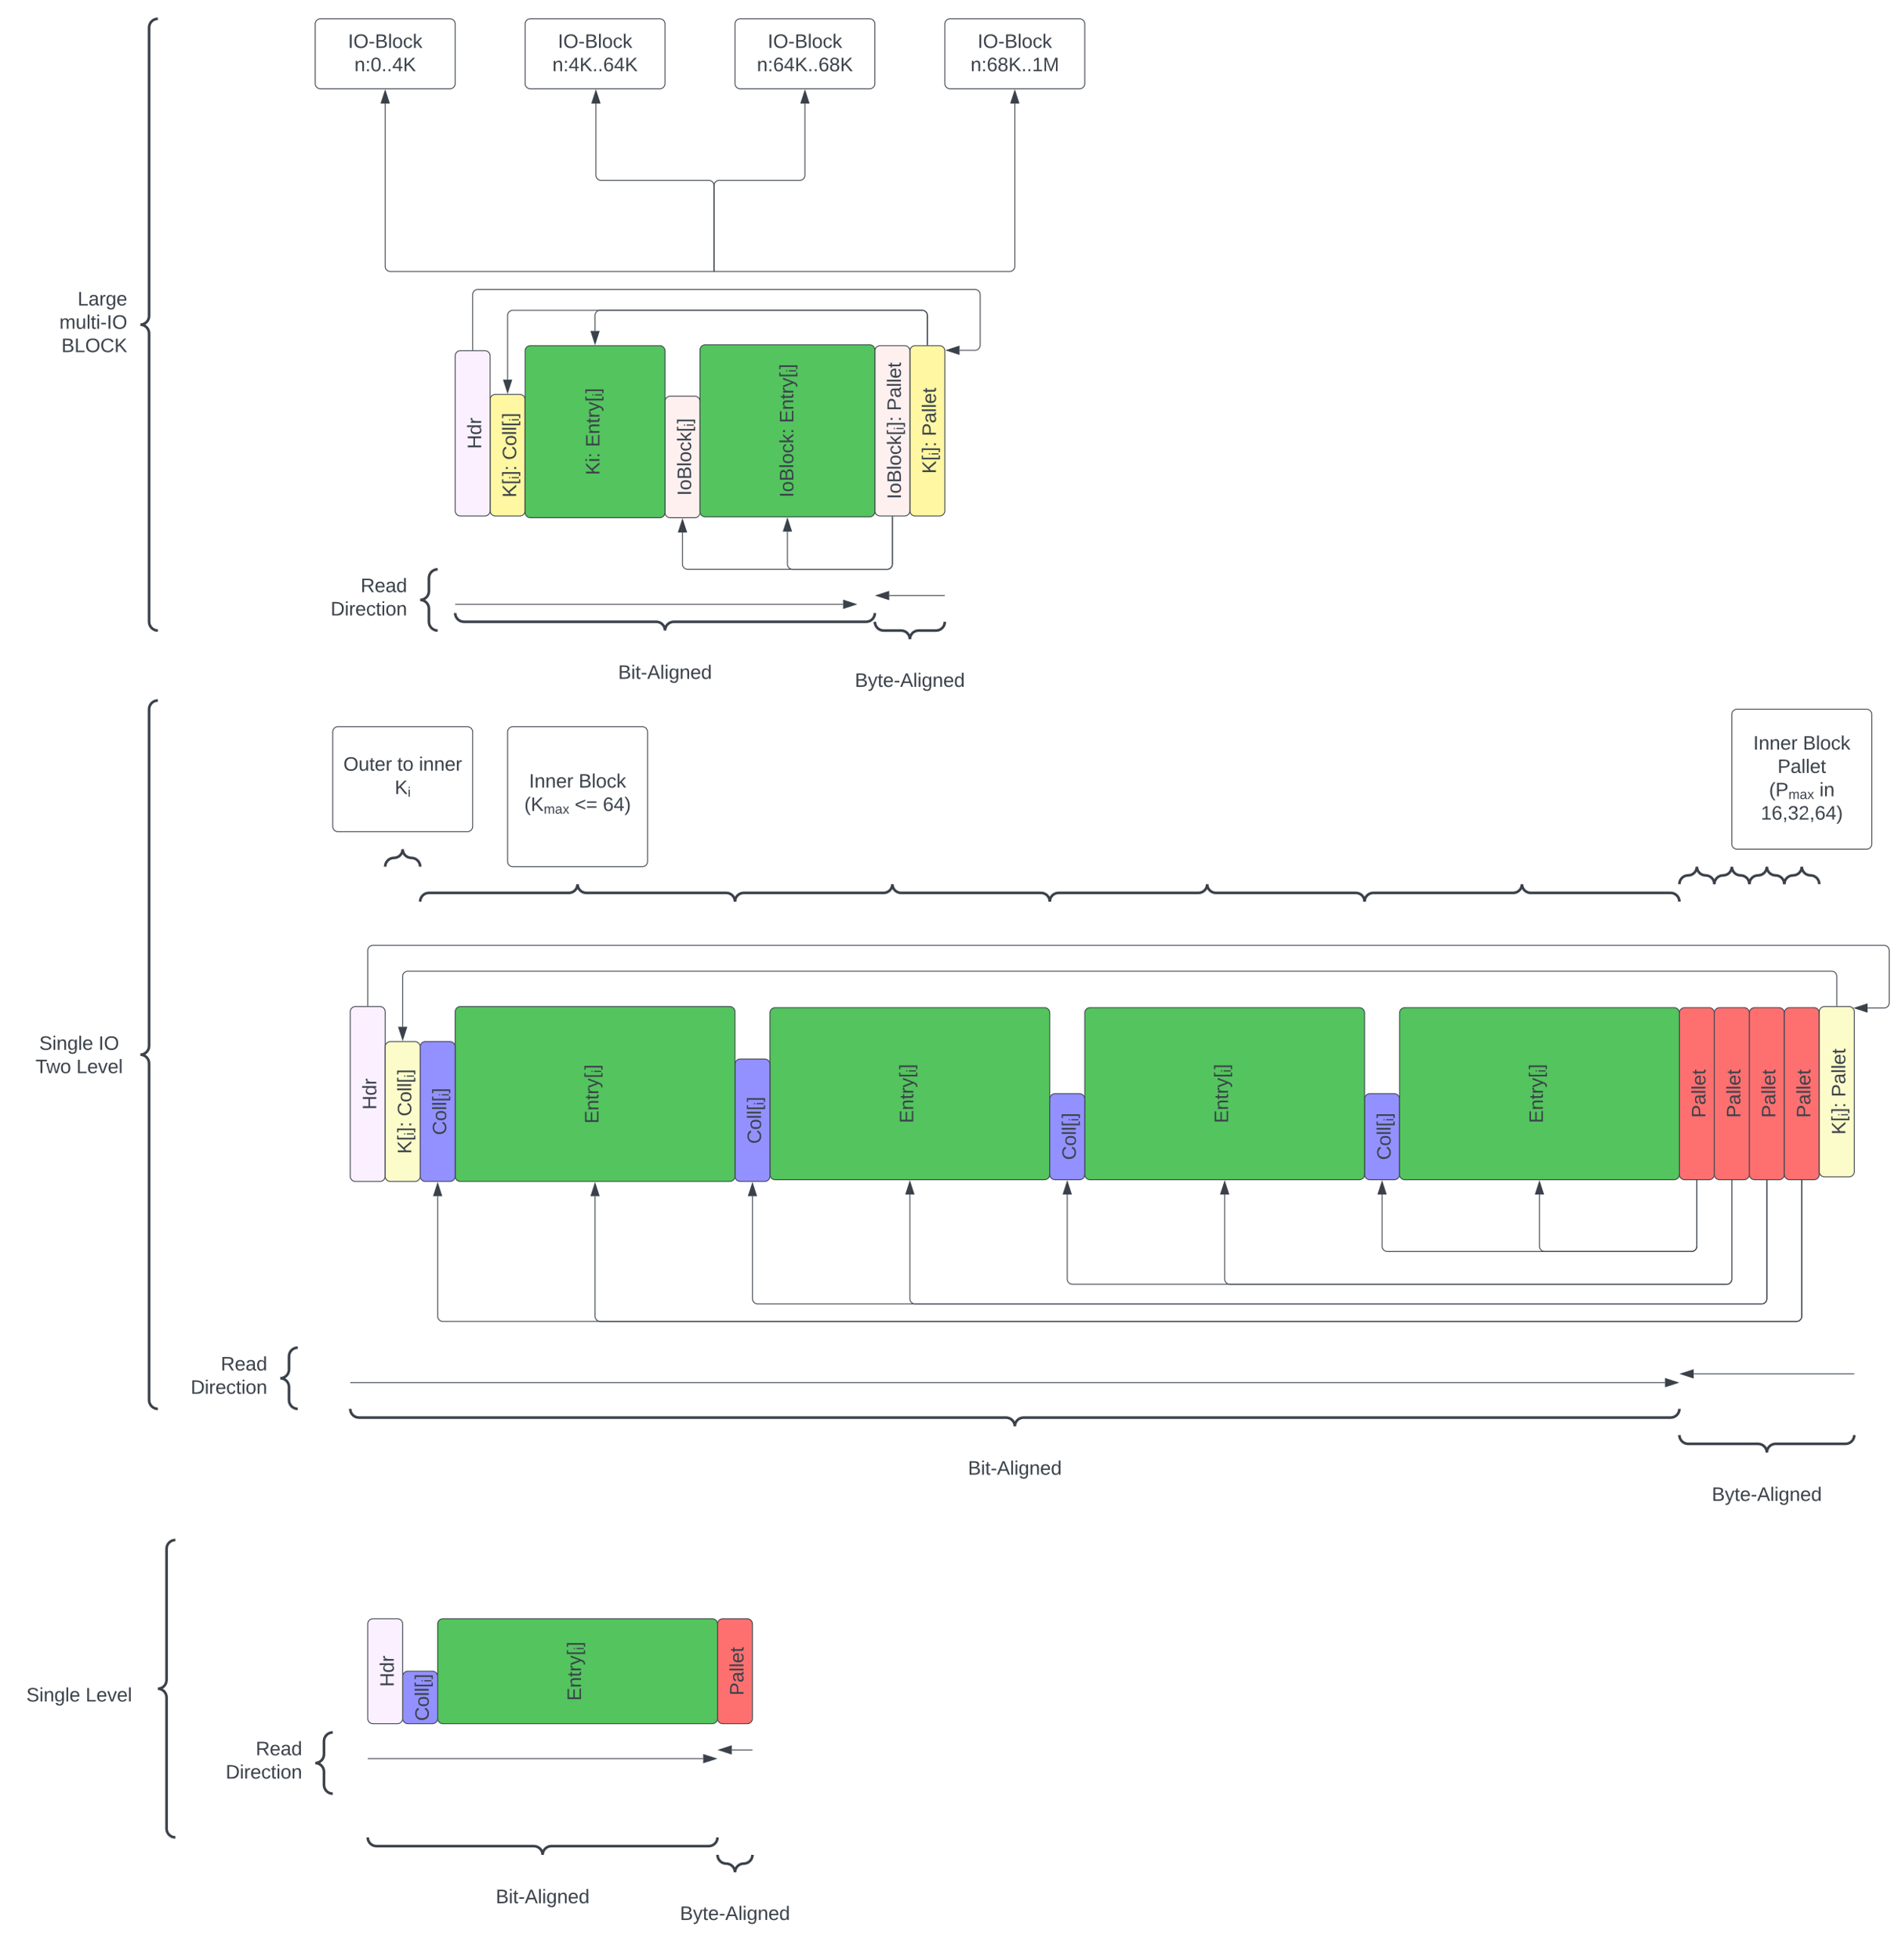 <svg xmlns="http://www.w3.org/2000/svg" xmlns:xlink="http://www.w3.org/1999/xlink" xmlns:lucid="lucid" width="2162.5" height="2241.5"><g transform="translate(820.5 3041)" lucid:page-tab-id="0_0"><path d="M-1000-3500h2500v3000h-2500z" fill="#fff"/><path d="M-460-3013.5a6 6 0 0 1 6-6h148a6 6 0 0 1 6 6v68a6 6 0 0 1-6 6h-148a6 6 0 0 1-6-6z" stroke="#3a414a" fill="#fff"/><use xlink:href="#a" transform="matrix(1,0,0,1,-448,-3007.5) translate(25.469 21.278)"/><use xlink:href="#b" transform="matrix(1,0,0,1,-448,-3007.5) translate(32.815 47.944)"/><path d="M-220-3013.5a6 6 0 0 1 6-6h148a6 6 0 0 1 6 6v68a6 6 0 0 1-6 6h-148a6 6 0 0 1-6-6z" stroke="#3a414a" fill="#fff"/><use xlink:href="#a" transform="matrix(1,0,0,1,-208,-3007.5) translate(25.469 21.278)"/><use xlink:href="#c" transform="matrix(1,0,0,1,-208,-3007.5) translate(19.235 47.944)"/><path d="M20-3013.5a6 6 0 0 1 6-6h148a6 6 0 0 1 6 6v68a6 6 0 0 1-6 6H26a6 6 0 0 1-6-6z" stroke="#3a414a" fill="#fff"/><use xlink:href="#a" transform="matrix(1,0,0,1,32,-3007.5) translate(25.469 21.278)"/><use xlink:href="#d" transform="matrix(1,0,0,1,32,-3007.5) translate(13.062 47.944)"/><path d="M260-3013.5a6 6 0 0 1 6-6h148a6 6 0 0 1 6 6v68a6 6 0 0 1-6 6H266a6 6 0 0 1-6-6z" stroke="#3a414a" fill="#fff"/><use xlink:href="#a" transform="matrix(1,0,0,1,272,-3007.5) translate(25.469 21.278)"/><use xlink:href="#e" transform="matrix(1,0,0,1,272,-3007.5) translate(17.414 47.944)"/><path d="M-4.5-2730.5H-374a6 6 0 0 1-6-6v-186.12M-4.52-2730.5h.5" stroke="#3a414a" fill="none"/><path d="M-380-2937.38l4.63 14.26h-9.26z" stroke="#3a414a" fill="#3a414a"/><path d="M-4-2731v-97.75a6 6 0 0 0-6-6h-123a6 6 0 0 1-6-6v-81.87M-4-2731v.5" stroke="#3a414a" fill="none"/><path d="M-139-2937.38l4.63 14.26h-9.26z" stroke="#3a414a" fill="#3a414a"/><path d="M-4-2731v-97.75a6 6 0 0 1 6-6h92a6 6 0 0 0 6-6v-81.87M-4-2731v.5" stroke="#3a414a" fill="none"/><path d="M100-2937.38l4.64 14.26h-9.28z" stroke="#3a414a" fill="#3a414a"/><path d="M-3.5-2730.5H334a6 6 0 0 0 6-6v-186.12M-3.5-2730.5H-4" stroke="#3a414a" fill="none"/><path d="M340-2937.38l4.63 14.26h-9.26z" stroke="#3a414a" fill="#3a414a"/><path d="M-720-3013.5a6 6 0 0 1 6-6h68a6 6 0 0 1 6 6v687.5a6 6 0 0 1-6 6h-68a6 6 0 0 1-6-6z" fill="none"/><path d="M-640-2320c-5.52 0-10-4.48-10-10v-329.75c0-5.52-4.48-10-10-10 5.52 0 10-4.48 10-10v-329.75c0-5.52 4.48-10 10-10" stroke="#3a414a" stroke-width="3" fill="none"/><use xlink:href="#f" transform="matrix(1,0,0,1,-715,-3014.5) translate(-16.728 322.778)"/><use xlink:href="#g" transform="matrix(1,0,0,1,-715,-3014.5) translate(-37.531 349.444)"/><use xlink:href="#h" transform="matrix(1,0,0,1,-715,-3014.5) translate(-35.247 376.111)"/><path d="M0-1184a6 6 0 0 1 6-6h28a6 6 0 0 1 6 6v108a6 6 0 0 1-6 6H6a6 6 0 0 1-6-6z" stroke="#3a414a" fill="#fe7070"/><use xlink:href="#i" transform="matrix(-1.8369701987210297e-16,-1,1,-1.8369701987210297e-16,12,-1082) translate(20.284 17.778)"/><path d="M-360-1124a6 6 0 0 1 6-6h28a6 6 0 0 1 6 6v48a6 6 0 0 1-6 6h-28a6 6 0 0 1-6-6z" stroke="#3a414a" fill="#9391ff"/><use xlink:href="#j" transform="matrix(-1.8369701987210297e-16,-1,1,-1.8369701987210297e-16,-348,-1082) translate(-8.923 17.778)"/><path d="M-320-1184a6 6 0 0 1 6-6H-6a6 6 0 0 1 6 6v108a6 6 0 0 1-6 6h-308a6 6 0 0 1-6-6z" stroke="#3a414a" fill="#54c45e"/><use xlink:href="#k" transform="matrix(-1.8369701987210297e-16,-1,1,-1.8369701987210297e-16,-308,-1082) translate(14.225 151.903)"/><path d="M-400-1184a6 6 0 0 1 6-6h28a6 6 0 0 1 6 6v108a6 6 0 0 1-6 6h-28a6 6 0 0 1-6-6z" stroke="#3a414a" fill="#fbf0ff"/><use xlink:href="#l" transform="matrix(-1.8369701987210297e-16,-1,1,-1.8369701987210297e-16,-388,-1082) translate(30.16 17.778)"/><path d="M39.5-1040H16.38M39.5-1040h.5" stroke="#3a414a" fill="none"/><path d="M1.62-1040l14.26-4.63v9.27z" stroke="#3a414a" fill="#3a414a"/><path d="M-399.5-1030h383.12M-399.5-1030h-.5" stroke="#3a414a" fill="none"/><path d="M-1.62-1030l-14.26 4.63v-9.27z" stroke="#3a414a" fill="#3a414a"/><path d="M1100-1882.72a6 6 0 0 1 6-6h28a6 6 0 0 1 6 6V-1698a6 6 0 0 1-6 6h-28a6 6 0 0 1-6-6z" stroke="#3a414a" fill="#fe7070"/><use xlink:href="#i" transform="matrix(-1.8369701987210297e-16,-1,1,-1.8369701987210297e-16,1112,-1704) translate(58.784 17.778)"/><path d="M740-1784.36a6 6 0 0 1 6-6h28a6 6 0 0 1 6 6v86.36a6 6 0 0 1-6 6h-28a6 6 0 0 1-6-6z" stroke="#3a414a" fill="#9391ff"/><use xlink:href="#j" transform="matrix(-1.8369701987210297e-16,-1,1,-1.8369701987210297e-16,752,-1704) translate(10.577 17.778)"/><path d="M780-1882.72a6 6 0 0 1 6-6h308a6 6 0 0 1 6 6V-1698a6 6 0 0 1-6 6H786a6 6 0 0 1-6-6z" stroke="#3a414a" fill="#54c45e"/><use xlink:href="#k" transform="matrix(-1.8369701987210297e-16,-1,1,-1.8369701987210297e-16,792,-1704) translate(52.725 151.903)"/><path d="M-420-1884a6 6 0 0 1 6-6h28a6 6 0 0 1 6 6v188a6 6 0 0 1-6 6h-28a6 6 0 0 1-6-6z" stroke="#3a414a" fill="#fbf0ff"/><use xlink:href="#l" transform="matrix(-1.8369701987210297e-16,-1,1,-1.8369701987210297e-16,-408,-1702) translate(70.16 17.778)"/><path d="M1299.5-1470h-183.12M1299.5-1470h.5" stroke="#3a414a" fill="none"/><path d="M1101.62-1470l14.26-4.63v9.27z" stroke="#3a414a" fill="#3a414a"/><path d="M-419.5-1460h1503.12M-419.5-1460h-.5" stroke="#3a414a" fill="none"/><path d="M1098.38-1460l-14.26 4.63v-9.27z" stroke="#3a414a" fill="#3a414a"/><path d="M1140-1882.72a6 6 0 0 1 6-6h28a6 6 0 0 1 6 6V-1698a6 6 0 0 1-6 6h-28a6 6 0 0 1-6-6z" stroke="#3a414a" fill="#fe7070"/><use xlink:href="#i" transform="matrix(-1.8369701987210297e-16,-1,1,-1.8369701987210297e-16,1152,-1704) translate(58.784 17.778)"/><path d="M1180-1882.72a6 6 0 0 1 6-6h28a6 6 0 0 1 6 6V-1698a6 6 0 0 1-6 6h-28a6 6 0 0 1-6-6z" stroke="#3a414a" fill="#fe7070"/><use xlink:href="#i" transform="matrix(-1.8369701987210297e-16,-1,1,-1.8369701987210297e-16,1192,-1704) translate(58.784 17.778)"/><path d="M1220-1882.72a6 6 0 0 1 6-6h28a6 6 0 0 1 6 6V-1698a6 6 0 0 1-6 6h-28a6 6 0 0 1-6-6z" stroke="#3a414a" fill="#fe7070"/><use xlink:href="#i" transform="matrix(-1.8369701987210297e-16,-1,1,-1.8369701987210297e-16,1232,-1704) translate(58.784 17.778)"/><path d="M420-1882.72a6 6 0 0 1 6-6h308a6 6 0 0 1 6 6V-1698a6 6 0 0 1-6 6H426a6 6 0 0 1-6-6z" stroke="#3a414a" fill="#54c45e"/><use xlink:href="#k" transform="matrix(-1.8369701987210297e-16,-1,1,-1.8369701987210297e-16,432,-1704) translate(52.725 151.903)"/><path d="M60-1882.72a6 6 0 0 1 6-6h308a6 6 0 0 1 6 6V-1698a6 6 0 0 1-6 6H66a6 6 0 0 1-6-6z" stroke="#3a414a" fill="#54c45e"/><use xlink:href="#k" transform="matrix(-1.8369701987210297e-16,-1,1,-1.8369701987210297e-16,72,-1704) translate(52.725 151.903)"/><path d="M380-1784.36a6 6 0 0 1 6-6h28a6 6 0 0 1 6 6v86.36a6 6 0 0 1-6 6h-28a6 6 0 0 1-6-6z" stroke="#3a414a" fill="#9391ff"/><use xlink:href="#j" transform="matrix(-1.8369701987210297e-16,-1,1,-1.8369701987210297e-16,392,-1704) translate(10.577 17.778)"/><path d="M20-1824a6 6 0 0 1 6-6h28a6 6 0 0 1 6 6v128a6 6 0 0 1-6 6H26a6 6 0 0 1-6-6z" stroke="#3a414a" fill="#9391ff"/><use xlink:href="#j" transform="matrix(-1.8369701987210297e-16,-1,1,-1.8369701987210297e-16,32,-1702) translate(31.077 17.778)"/><path d="M-300-1884a6 6 0 0 1 6-6H14a6 6 0 0 1 6 6v188a6 6 0 0 1-6 6h-308a6 6 0 0 1-6-6z" stroke="#3a414a" fill="#54c45e"/><use xlink:href="#k" transform="matrix(-1.8369701987210297e-16,-1,1,-1.8369701987210297e-16,-288,-1702) translate(54.225 151.903)"/><path d="M-340-1844a6 6 0 0 1 6-6h28a6 6 0 0 1 6 6v148a6 6 0 0 1-6 6h-28a6 6 0 0 1-6-6z" stroke="#3a414a" fill="#9391ff"/><use xlink:href="#j" transform="matrix(-1.8369701987210297e-16,-1,1,-1.8369701987210297e-16,-328,-1702) translate(41.077 17.778)"/><path d="M-380-1844a6 6 0 0 1 6-6h28a6 6 0 0 1 6 6v148a6 6 0 0 1-6 6h-28a6 6 0 0 1-6-6z" stroke="#3a414a" fill="#fcfcca"/><use xlink:href="#m" transform="matrix(-1.8369701987210297e-16,-1,1,-1.8369701987210297e-16,-368,-1702) translate(19.617 17.778)"/><use xlink:href="#n" transform="matrix(-1.8369701987210297e-16,-1,1,-1.8369701987210297e-16,-368,-1702) translate(62.537 17.778)"/><path d="M1260-1884a6 6 0 0 1 6-6h28a6 6 0 0 1 6 6v182.72a6 6 0 0 1-6 6h-28a6 6 0 0 1-6-6z" stroke="#3a414a" fill="#fcfcca"/><use xlink:href="#m" transform="matrix(-1.8369701987210297e-16,-1,1,-1.8369701987210297e-16,1272,-1707.279) translate(36.324 17.778)"/><use xlink:href="#o" transform="matrix(-1.8369701987210297e-16,-1,1,-1.8369701987210297e-16,1272,-1707.279) translate(79.244 17.778)"/><g fill="none"><path d="M-334-2010a6 6 0 0 1-6-6v-68a6 6 0 0 1 6-6H14a6 6 0 0 1 6 6v68a6 6 0 0 1-6 6z"/><path d="M20-2010c0-5.52-4.48-10-10-10h-160c-5.52 0-10-4.48-10-10 0 5.52-4.48 10-10 10h-160c-5.52 0-10 4.48-10 10" stroke="#3a414a" stroke-width="3"/></g><path d="M1280-1891v-33.5a6 6 0 0 0-6-6H-354a6 6 0 0 0-6 6v57.62" stroke="#3a414a" fill="none"/><path d="M1280.5-1890.5h-1v-.5h1z" stroke="#3a414a" stroke-width=".05" fill="#3a414a"/><path d="M-360-1852.12l-4.63-14.26h9.26z" stroke="#3a414a" fill="#3a414a"/><path d="M1240-1691v155a6 6 0 0 1-6 6H-314a6 6 0 0 1-6-6v-137.12" stroke="#3a414a" fill="none"/><path d="M1240.5-1691h-1v-.5h1z" stroke="#3a414a" stroke-width=".05" fill="#3a414a"/><path d="M-320-1687.88l4.63 14.26h-9.26z" stroke="#3a414a" fill="#3a414a"/><path d="M1240-1691v155a6 6 0 0 1-6 6H-134a6 6 0 0 1-6-6v-137.12" stroke="#3a414a" fill="none"/><path d="M1240.5-1691h-1v-.5h1z" stroke="#3a414a" stroke-width=".05" fill="#3a414a"/><path d="M-140-1687.88l4.63 14.26h-9.26z" stroke="#3a414a" fill="#3a414a"/><path d="M1200-1691v135a6 6 0 0 1-6 6H46a6 6 0 0 1-6-6v-117.12" stroke="#3a414a" fill="none"/><path d="M1200.5-1691h-1v-.5h1z" stroke="#3a414a" stroke-width=".05" fill="#3a414a"/><path d="M40-1687.88l4.63 14.26h-9.27z" stroke="#3a414a" fill="#3a414a"/><path d="M1200-1691v135a6 6 0 0 1-6 6H226a6 6 0 0 1-6-6v-119.12" stroke="#3a414a" fill="none"/><path d="M1200.5-1691h-1v-.5h1z" stroke="#3a414a" stroke-width=".05" fill="#3a414a"/><path d="M220-1689.88l4.63 14.26h-9.26z" stroke="#3a414a" fill="#3a414a"/><path d="M1160-1691v112.56a6 6 0 0 1-6 6H406a6 6 0 0 1-6-6v-96.68" stroke="#3a414a" fill="none"/><path d="M1160.5-1691h-1v-.5h1z" stroke="#3a414a" stroke-width=".05" fill="#3a414a"/><path d="M400-1689.88l4.63 14.26h-9.26z" stroke="#3a414a" fill="#3a414a"/><path d="M1160-1691v112.56a6 6 0 0 1-6 6H586a6 6 0 0 1-6-6v-96.68" stroke="#3a414a" fill="none"/><path d="M1160.5-1691h-1v-.5h1z" stroke="#3a414a" stroke-width=".05" fill="#3a414a"/><path d="M580-1689.88l4.63 14.26h-9.26z" stroke="#3a414a" fill="#3a414a"/><path d="M1120-1691v75a6 6 0 0 1-6 6H766a6 6 0 0 1-6-6v-59.12" stroke="#3a414a" fill="none"/><path d="M1120.5-1691h-1v-.5h1z" stroke="#3a414a" stroke-width=".05" fill="#3a414a"/><path d="M760-1689.88l4.63 14.26h-9.26z" stroke="#3a414a" fill="#3a414a"/><path d="M1120-1691v75a6 6 0 0 1-6 6H946a6 6 0 0 1-6-6v-59.12" stroke="#3a414a" fill="none"/><path d="M1120.5-1691h-1v-.5h1z" stroke="#3a414a" stroke-width=".05" fill="#3a414a"/><path d="M940-1689.88l4.63 14.26h-9.26z" stroke="#3a414a" fill="#3a414a"/><path d="M-400-1891v-63a6 6 0 0 1 6-6h1728a6 6 0 0 1 6 6v59.67a6 6 0 0 1-6 6h-18.8" stroke="#3a414a" fill="none"/><path d="M-399.5-1890.5h-1v-.5h1z" stroke="#3a414a" stroke-width=".05" fill="#3a414a"/><path d="M1300.45-1888.33l14.26-4.63v9.27z" stroke="#3a414a" fill="#3a414a"/><path d="M-240-2204a6 6 0 0 1 6-6h148a6 6 0 0 1 6 6v148a6 6 0 0 1-6 6h-148a6 6 0 0 1-6-6z" stroke="#3a414a" fill="#fff"/><use xlink:href="#p" transform="matrix(1,0,0,1,-235,-2205) translate(19.506 64.653)"/><use xlink:href="#q" transform="matrix(1,0,0,1,-235,-2205) translate(76.235 64.653)"/><use xlink:href="#r" transform="matrix(1,0,0,1,-235,-2205) translate(14.096 91.319)"/><use xlink:href="#s" transform="matrix(1,0,0,1,-235,-2205) translate(71.769 91.319)"/><use xlink:href="#t" transform="matrix(1,0,0,1,-235,-2205) translate(103.867 91.319)"/><g fill="none"><path d="M1226-2030a6 6 0 0 1-6-6v-68a6 6 0 0 1 6-6h28a6 6 0 0 1 6 6v68a6 6 0 0 1-6 6z"/><path d="M1260-2030c0-5.52-4.48-10-10-10s-10-4.48-10-10c0 5.52-4.48 10-10 10s-10 4.48-10 10" stroke="#3a414a" stroke-width="3"/></g><path d="M1160-2224a6 6 0 0 1 6-6h148a6 6 0 0 1 6 6v148a6 6 0 0 1-6 6h-148a6 6 0 0 1-6-6z" stroke="#3a414a" fill="#fff"/><use xlink:href="#p" transform="matrix(1,0,0,1,1165,-2225) translate(19.506 41.215)"/><use xlink:href="#q" transform="matrix(1,0,0,1,1165,-2225) translate(76.235 41.215)"/><use xlink:href="#u" transform="matrix(1,0,0,1,1165,-2225) translate(47.284 67.882)"/><use xlink:href="#v" transform="matrix(1,0,0,1,1165,-2225) translate(37.552 94.549)"/><use xlink:href="#w" transform="matrix(1,0,0,1,1165,-2225) translate(95.225 94.549)"/><use xlink:href="#x" transform="matrix(1,0,0,1,1165,-2225) translate(28.117 121.215)"/><path d="M-560-1494a6 6 0 0 1 6-6h68a6 6 0 0 1 6 6v58a6 6 0 0 1-6 6h-68a6 6 0 0 1-6-6z" fill="none"/><path d="M-480-1430c-5.52 0-10-4.48-10-10v-15c0-5.52-4.48-10-10-10 5.52 0 10-4.48 10-10v-15c0-5.52 4.48-10 10-10" stroke="#3a414a" stroke-width="3" fill="none"/><use xlink:href="#y" transform="matrix(1,0,0,1,-555,-1495) translate(-13.025 21.111)"/><use xlink:href="#z" transform="matrix(1,0,0,1,-555,-1495) translate(-47.407 47.778)"/><g fill="none"><path d="M-374-2050a6 6 0 0 1-6-6v-68a6 6 0 0 1 6-6h28a6 6 0 0 1 6 6v68a6 6 0 0 1-6 6z"/><path d="M-340-2050c0-5.52-4.48-10-10-10s-10-4.48-10-10c0 5.52-4.48 10-10 10s-10 4.48-10 10" stroke="#3a414a" stroke-width="3"/></g><path d="M-440-2204a6 6 0 0 1 6-6h148a6 6 0 0 1 6 6v108a6 6 0 0 1-6 6h-148a6 6 0 0 1-6-6z" stroke="#3a414a" fill="#fff"/><use xlink:href="#A" transform="matrix(1,0,0,1,-435,-2205) translate(7.191 45.278)"/><use xlink:href="#B" transform="matrix(1,0,0,1,-435,-2205) translate(68.858 45.278)"/><use xlink:href="#C" transform="matrix(1,0,0,1,-435,-2205) translate(93.549 45.278)"/><use xlink:href="#D" transform="matrix(1,0,0,1,-435,-2205) translate(65.886 71.944)"/><g fill="none"><path d="M26-2010a6 6 0 0 1-6-6v-68a6 6 0 0 1 6-6h348a6 6 0 0 1 6 6v68a6 6 0 0 1-6 6z"/><path d="M380-2010c0-5.52-4.48-10-10-10H210c-5.52 0-10-4.48-10-10 0 5.52-4.48 10-10 10H30c-5.52 0-10 4.48-10 10" stroke="#3a414a" stroke-width="3"/></g><g fill="none"><path d="M386-2010a6 6 0 0 1-6-6v-68a6 6 0 0 1 6-6h348a6 6 0 0 1 6 6v68a6 6 0 0 1-6 6z"/><path d="M740-2010c0-5.52-4.48-10-10-10H570c-5.52 0-10-4.48-10-10 0 5.52-4.48 10-10 10H390c-5.52 0-10 4.48-10 10" stroke="#3a414a" stroke-width="3"/></g><g fill="none"><path d="M746-2010a6 6 0 0 1-6-6v-68a6 6 0 0 1 6-6h348a6 6 0 0 1 6 6v68a6 6 0 0 1-6 6z"/><path d="M1100-2010c0-5.52-4.48-10-10-10H930c-5.52 0-10-4.48-10-10 0 5.52-4.48 10-10 10H750c-5.52 0-10 4.48-10 10" stroke="#3a414a" stroke-width="3"/></g><g fill="none"><path d="M1186-2030a6 6 0 0 1-6-6v-68a6 6 0 0 1 6-6h28a6 6 0 0 1 6 6v68a6 6 0 0 1-6 6z"/><path d="M1220-2030c0-5.52-4.48-10-10-10s-10-4.48-10-10c0 5.52-4.48 10-10 10s-10 4.48-10 10" stroke="#3a414a" stroke-width="3"/></g><g fill="none"><path d="M1146-2030a6 6 0 0 1-6-6v-68a6 6 0 0 1 6-6h28a6 6 0 0 1 6 6v68a6 6 0 0 1-6 6z"/><path d="M1180-2030c0-5.52-4.48-10-10-10s-10-4.48-10-10c0 5.52-4.48 10-10 10s-10 4.48-10 10" stroke="#3a414a" stroke-width="3"/></g><g fill="none"><path d="M1106-2030a6 6 0 0 1-6-6v-68a6 6 0 0 1 6-6h28a6 6 0 0 1 6 6v68a6 6 0 0 1-6 6z"/><path d="M1140-2030c0-5.52-4.48-10-10-10s-10-4.48-10-10c0 5.52-4.48 10-10 10s-10 4.48-10 10" stroke="#3a414a" stroke-width="3"/></g><path d="M-720-2234a6 6 0 0 1 6-6h68a6 6 0 0 1 6 6v798a6 6 0 0 1-6 6h-68a6 6 0 0 1-6-6z" fill="none"/><path d="M-640-1430c-5.52 0-10-4.48-10-10v-385c0-5.52-4.48-10-10-10 5.52 0 10-4.48 10-10v-385c0-5.52 4.48-10 10-10" stroke="#3a414a" stroke-width="3" fill="none"/><path d="M-800-1860.67a6 6 0 0 1 6-6h128a6 6 0 0 1 6 6v51.34a6 6 0 0 1-6 6h-128a6 6 0 0 1-6-6z" stroke="#000" stroke-opacity="0" fill="#fff" fill-opacity="0"/><use xlink:href="#E" transform="matrix(1,0,0,1,-795,-1861.667) translate(19.383 21.153)"/><use xlink:href="#F" transform="matrix(1,0,0,1,-795,-1861.667) translate(87.16 21.153)"/><use xlink:href="#G" transform="matrix(1,0,0,1,-795,-1861.667) translate(15.093 47.819)"/><use xlink:href="#H" transform="matrix(1,0,0,1,-795,-1861.667) translate(61.883 47.819)"/><path d="M-700-1274a6 6 0 0 1 6-6h68a6 6 0 0 1 6 6v328a6 6 0 0 1-6 6h-68a6 6 0 0 1-6-6z" fill="none"/><path d="M-620-940c-5.52 0-10-4.48-10-10v-150c0-5.52-4.48-10-10-10 5.52 0 10-4.48 10-10v-150c0-5.52 4.48-10 10-10" stroke="#3a414a" stroke-width="3" fill="none"/><path d="M-800-1125.67a6 6 0 0 1 6-6h128a6 6 0 0 1 6 6v51.34a6 6 0 0 1-6 6h-128a6 6 0 0 1-6-6z" stroke="#000" stroke-opacity="0" fill="#fff" fill-opacity="0"/><use xlink:href="#E" transform="matrix(1,0,0,1,-795,-1126.667) translate(4.599 31.278)"/><use xlink:href="#H" transform="matrix(1,0,0,1,-795,-1126.667) translate(72.377 31.278)"/><path d="M220-2639.72a6 6 0 0 1 6-6h28a6 6 0 0 1 6 6V-2457a6 6 0 0 1-6 6h-28a6 6 0 0 1-6-6z" stroke="#3a414a" fill="#fff7a1"/><use xlink:href="#m" transform="matrix(-1.8369701987210297e-16,-1,1,-1.8369701987210297e-16,232,-2463) translate(36.324 17.778)"/><use xlink:href="#o" transform="matrix(-1.8369701987210297e-16,-1,1,-1.8369701987210297e-16,232,-2463) translate(79.244 17.778)"/><path d="M-260-2584a6 6 0 0 1 6-6h28a6 6 0 0 1 6 6v127a6 6 0 0 1-6 6h-28a6 6 0 0 1-6-6z" stroke="#3a414a" fill="#fff7a1"/><use xlink:href="#m" transform="matrix(-1.8369701987210297e-16,-1,1,-1.8369701987210297e-16,-248,-2463) translate(9.117 17.778)"/><use xlink:href="#n" transform="matrix(-1.8369701987210297e-16,-1,1,-1.8369701987210297e-16,-248,-2463) translate(52.037 17.778)"/><path d="M180-2639.72a6 6 0 0 1 6-6h28a6 6 0 0 1 6 6V-2457a6 6 0 0 1-6 6h-28a6 6 0 0 1-6-6z" stroke="#3a414a" fill="#fff0f0"/><use xlink:href="#I" transform="matrix(-1.8369701987210297e-16,-1,1,-1.8369701987210297e-16,192,-2463) translate(7.343 17.778)"/><use xlink:href="#o" transform="matrix(-1.8369701987210297e-16,-1,1,-1.8369701987210297e-16,192,-2463) translate(108.225 17.778)"/><path d="M-60-2582a6 6 0 0 1 6-6h28a6 6 0 0 1 6 6v127a6 6 0 0 1-6 6h-28a6 6 0 0 1-6-6z" stroke="#3a414a" fill="#fff0f0"/><use xlink:href="#J" transform="matrix(-1.8369701987210297e-16,-1,1,-1.8369701987210297e-16,-48,-2461) translate(13.231 17.778)"/><path d="M-300-2634a6 6 0 0 1 6-6h28a6 6 0 0 1 6 6v177a6 6 0 0 1-6 6h-28a6 6 0 0 1-6-6z" stroke="#3a414a" fill="#fbf0ff"/><use xlink:href="#l" transform="matrix(-1.8369701987210297e-16,-1,1,-1.8369701987210297e-16,-288,-2463) translate(64.66 17.778)"/><path d="M-220-2639.72a6 6 0 0 1 6-6h148a6 6 0 0 1 6 6V-2455a6 6 0 0 1-6 6h-148a6 6 0 0 1-6-6z" stroke="#3a414a" fill="#54c45e"/><use xlink:href="#K" transform="matrix(-1.8369701987210297e-16,-1,1,-1.8369701987210297e-16,-208,-2461) translate(36.707 73.028)"/><use xlink:href="#L" transform="matrix(-1.8369701987210297e-16,-1,1,-1.8369701987210297e-16,-208,-2461) translate(68.744 73.028)"/><path d="M-20-2640.72a6 6 0 0 1 6-6h188a6 6 0 0 1 6 6V-2456a6 6 0 0 1-6 6H-14a6 6 0 0 1-6-6z" stroke="#3a414a" fill="#54c45e"/><use xlink:href="#M" transform="matrix(-1.8369701987210297e-16,-1,1,-1.8369701987210297e-16,-8,-2462) translate(10.164 94.778)"/><use xlink:href="#L" transform="matrix(-1.8369701987210297e-16,-1,1,-1.8369701987210297e-16,-8,-2462) translate(95.287 94.778)"/><path d="M-280-2641v-63a6 6 0 0 1 6-6h568.44a6 6 0 0 1 6 6v57.52a6 6 0 0 1-6 6h-17.62" stroke="#3a414a" fill="none"/><path d="M-279.5-2640.5h-1v-.5h1z" stroke="#3a414a" stroke-width=".05" fill="#3a414a"/><path d="M262.06-2640.48l14.26-4.64v9.27z" stroke="#3a414a" fill="#3a414a"/><path d="M240-2646.72v-33.5a6 6 0 0 0-6-6h-468a6 6 0 0 0-6 6v73.34" stroke="#3a414a" fill="none"/><path d="M240.5-2646.22h-1v-.5h1z" stroke="#3a414a" stroke-width=".05" fill="#3a414a"/><path d="M-240-2592.12l-4.63-14.26h9.26z" stroke="#3a414a" fill="#3a414a"/><path d="M200-2450v54a6 6 0 0 1-6 6H-34a6 6 0 0 1-6-6v-36.12" stroke="#3a414a" fill="none"/><path d="M200.5-2450h-1v-.5h1z" stroke="#3a414a" stroke-width=".05" fill="#3a414a"/><path d="M-40-2446.88l4.63 14.26h-9.27z" stroke="#3a414a" fill="#3a414a"/><path d="M240-2646.72v-33.5a6 6 0 0 0-6-6h-368a6 6 0 0 0-6 6v17.6" stroke="#3a414a" fill="none"/><path d="M240.5-2646.22h-1v-.5h1z" stroke="#3a414a" stroke-width=".05" fill="#3a414a"/><path d="M-140-2647.84l-4.63-14.26h9.26z" stroke="#3a414a" fill="#3a414a"/><path d="M200-2450v54a6 6 0 0 1-6 6H86a6 6 0 0 1-6-6v-37.12" stroke="#3a414a" fill="none"/><path d="M200.5-2450h-1v-.5h1z" stroke="#3a414a" stroke-width=".05" fill="#3a414a"/><path d="M80-2447.88l4.64 14.26h-9.28z" stroke="#3a414a" fill="#3a414a"/><path d="M259.5-2360h-63.12M259.5-2360h.5" stroke="#3a414a" fill="none"/><path d="M181.62-2360l14.26-4.64v9.28z" stroke="#3a414a" fill="#3a414a"/><path d="M-299.5-2350h443.12M-299.5-2350h-.5" stroke="#3a414a" fill="none"/><path d="M158.38-2350l-14.26 4.64v-9.28z" stroke="#3a414a" fill="#3a414a"/><path d="M-400-2384a6 6 0 0 1 6-6h68a6 6 0 0 1 6 6v58a6 6 0 0 1-6 6h-68a6 6 0 0 1-6-6z" fill="none"/><path d="M-320-2320c-5.52 0-10-4.48-10-10v-15c0-5.52-4.48-10-10-10 5.52 0 10-4.48 10-10v-15c0-5.52 4.48-10 10-10" stroke="#3a414a" stroke-width="3" fill="none"/><g><use xlink:href="#y" transform="matrix(1,0,0,1,-395,-2385) translate(-13.025 21.111)"/><use xlink:href="#z" transform="matrix(1,0,0,1,-395,-2385) translate(-47.407 47.778)"/></g><path d="M-520-1054a6 6 0 0 1 6-6h68a6 6 0 0 1 6 6v58a6 6 0 0 1-6 6h-68a6 6 0 0 1-6-6z" fill="none"/><path d="M-440-990c-5.52 0-10-4.48-10-10v-15c0-5.52-4.48-10-10-10 5.52 0 10-4.48 10-10v-15c0-5.52 4.48-10 10-10" stroke="#3a414a" stroke-width="3" fill="none"/><g><use xlink:href="#y" transform="matrix(1,0,0,1,-515,-1055) translate(-13.025 21.111)"/><use xlink:href="#z" transform="matrix(1,0,0,1,-515,-1055) translate(-47.407 47.778)"/></g><g fill="none"><path d="M1294-1400a6 6 0 0 1 6 6v68a6 6 0 0 1-6 6h-188a6 6 0 0 1-6-6v-68a6 6 0 0 1 6-6z"/><path d="M1100-1400c0 5.52 4.48 10 10 10h80c5.52 0 10 4.48 10 10 0-5.52 4.48-10 10-10h80c5.52 0 10-4.48 10-10" stroke="#3a414a" stroke-width="3"/></g><path d="M1100-1354a6 6 0 0 1 6-6h188a6 6 0 0 1 6 6v48a6 6 0 0 1-6 6h-188a6 6 0 0 1-6-6z" stroke="#000" stroke-opacity="0" fill="#fff" fill-opacity="0"/><g><use xlink:href="#N" transform="matrix(1,0,0,1,1105,-1355) translate(32.13 30.278)"/></g><g fill="none"><path d="M1094-1430a6 6 0 0 1 6 6v68a6 6 0 0 1-6 6H-414a6 6 0 0 1-6-6v-68a6 6 0 0 1 6-6z"/><path d="M-420-1430c0 5.52 4.48 10 10 10h740c5.52 0 10 4.48 10 10 0-5.52 4.48-10 10-10h740c5.52 0 10-4.48 10-10" stroke="#3a414a" stroke-width="3"/></g><path d="M-420-1384a6 6 0 0 1 6-6h1508a6 6 0 0 1 6 6v48a6 6 0 0 1-6 6H-414a6 6 0 0 1-6-6z" stroke="#000" stroke-opacity="0" fill="#fff" fill-opacity="0"/><g><use xlink:href="#O" transform="matrix(1,0,0,1,-415,-1385) translate(701.42 30.278)"/></g><g fill="none"><path d="M254-2330a6 6 0 0 1 6 6v68a6 6 0 0 1-6 6h-68a6 6 0 0 1-6-6v-68a6 6 0 0 1 6-6z"/><path d="M180-2330c0 5.52 4.48 10 10 10h20c5.52 0 10 4.48 10 10 0-5.52 4.48-10 10-10h20c5.52 0 10-4.48 10-10" stroke="#3a414a" stroke-width="3"/></g><path d="M180-2284a6 6 0 0 1 6-6h68a6 6 0 0 1 6 6v48a6 6 0 0 1-6 6h-68a6 6 0 0 1-6-6z" stroke="#000" stroke-opacity="0" fill="#fff" fill-opacity="0"/><g><use xlink:href="#N" transform="matrix(1,0,0,1,185,-2285) translate(-27.87 29.444)"/></g><g fill="none"><path d="M174-2340a6 6 0 0 1 6 6v68a6 6 0 0 1-6 6h-468a6 6 0 0 1-6-6v-68a6 6 0 0 1 6-6z"/><path d="M-300-2340c0 5.52 4.48 10 10 10h220c5.52 0 10 4.48 10 10 0-5.52 4.48-10 10-10h220c5.52 0 10-4.48 10-10" stroke="#3a414a" stroke-width="3"/></g><path d="M-300-2294a6 6 0 0 1 6-6h468a6 6 0 0 1 6 6v48a6 6 0 0 1-6 6h-468a6 6 0 0 1-6-6z" stroke="#000" stroke-opacity="0" fill="#fff" fill-opacity="0"/><g><use xlink:href="#O" transform="matrix(1,0,0,1,-295,-2295) translate(181.42 30.278)"/></g><g fill="none"><path d="M34-920a6 6 0 0 1 6 6v68a6 6 0 0 1-6 6H6a6 6 0 0 1-6-6v-68a6 6 0 0 1 6-6z"/><path d="M0-920c0 5.52 4.48 10 10 10s10 4.48 10 10c0-5.52 4.48-10 10-10s10-4.48 10-10" stroke="#3a414a" stroke-width="3"/></g><path d="M0-874a6 6 0 0 1 6-6h28a6 6 0 0 1 6 6v48a6 6 0 0 1-6 6H6a6 6 0 0 1-6-6z" stroke="#000" stroke-opacity="0" fill="#fff" fill-opacity="0"/><g><use xlink:href="#N" transform="matrix(1,0,0,1,5,-875) translate(-47.87 29.444)"/></g><g fill="none"><path d="M-6-940a6 6 0 0 1 6 6v68a6 6 0 0 1-6 6h-388a6 6 0 0 1-6-6v-68a6 6 0 0 1 6-6z"/><path d="M-400-940c0 5.52 4.48 10 10 10h180c5.52 0 10 4.48 10 10 0-5.52 4.48-10 10-10h180c5.52 0 10-4.48 10-10" stroke="#3a414a" stroke-width="3"/></g><path d="M-400-894a6 6 0 0 1 6-6H-6a6 6 0 0 1 6 6v48a6 6 0 0 1-6 6h-388a6 6 0 0 1-6-6z" stroke="#000" stroke-opacity="0" fill="#fff" fill-opacity="0"/><g><use xlink:href="#O" transform="matrix(1,0,0,1,-395,-895) translate(141.42 30.278)"/></g><defs><path fill="#3a414a" d="M33 0v-248h34V0H33" id="P"/><path fill="#3a414a" d="M140-251c81 0 123 46 123 126C263-46 219 4 140 4 59 4 17-45 17-125s42-126 123-126zm0 227c63 0 89-41 89-101s-29-99-89-99c-61 0-89 39-89 99S79-25 140-24" id="Q"/><path fill="#3a414a" d="M16-82v-28h88v28H16" id="R"/><path fill="#3a414a" d="M160-131c35 5 61 23 61 61C221 17 115-2 30 0v-248c76 3 177-17 177 60 0 33-19 50-47 57zm-97-11c50-1 110 9 110-42 0-47-63-36-110-37v79zm0 115c55-2 124 14 124-45 0-56-70-42-124-44v89" id="S"/><path fill="#3a414a" d="M24 0v-261h32V0H24" id="T"/><path fill="#3a414a" d="M100-194c62-1 85 37 85 99 1 63-27 99-86 99S16-35 15-95c0-66 28-99 85-99zM99-20c44 1 53-31 53-75 0-43-8-75-51-75s-53 32-53 75 10 74 51 75" id="U"/><path fill="#3a414a" d="M96-169c-40 0-48 33-48 73s9 75 48 75c24 0 41-14 43-38l32 2c-6 37-31 61-74 61-59 0-76-41-82-99-10-93 101-131 147-64 4 7 5 14 7 22l-32 3c-4-21-16-35-41-35" id="V"/><path fill="#3a414a" d="M143 0L79-87 56-68V0H24v-261h32v163l83-92h37l-77 82L181 0h-38" id="W"/><g id="a"><use transform="matrix(0.062,0,0,0.062,0,0)" xlink:href="#P"/><use transform="matrix(0.062,0,0,0.062,6.173,0)" xlink:href="#Q"/><use transform="matrix(0.062,0,0,0.062,23.457,0)" xlink:href="#R"/><use transform="matrix(0.062,0,0,0.062,30.802,0)" xlink:href="#S"/><use transform="matrix(0.062,0,0,0.062,45.617,0)" xlink:href="#T"/><use transform="matrix(0.062,0,0,0.062,50.494,0)" xlink:href="#U"/><use transform="matrix(0.062,0,0,0.062,62.84,0)" xlink:href="#V"/><use transform="matrix(0.062,0,0,0.062,73.951,0)" xlink:href="#W"/></g><path fill="#3a414a" d="M117-194c89-4 53 116 60 194h-32v-121c0-31-8-49-39-48C34-167 62-67 57 0H25l-1-190h30c1 10-1 24 2 32 11-22 29-35 61-36" id="X"/><path fill="#3a414a" d="M33-154v-36h34v36H33zM33 0v-36h34V0H33" id="Y"/><path fill="#3a414a" d="M101-251c68 0 85 55 85 127S166 4 100 4C33 4 14-52 14-124c0-73 17-127 87-127zm-1 229c47 0 54-49 54-102s-4-102-53-102c-51 0-55 48-55 102 0 53 5 102 54 102" id="Z"/><path fill="#3a414a" d="M33 0v-38h34V0H33" id="aa"/><path fill="#3a414a" d="M155-56V0h-30v-56H8v-25l114-167h33v167h35v25h-35zm-30-156c-27 46-58 90-88 131h88v-131" id="ab"/><path fill="#3a414a" d="M194 0L95-120 63-95V0H30v-248h33v124l119-124h40L117-140 236 0h-42" id="ac"/><g id="b"><use transform="matrix(0.062,0,0,0.062,0,0)" xlink:href="#X"/><use transform="matrix(0.062,0,0,0.062,12.346,0)" xlink:href="#Y"/><use transform="matrix(0.062,0,0,0.062,18.519,0)" xlink:href="#Z"/><use transform="matrix(0.062,0,0,0.062,30.864,0)" xlink:href="#aa"/><use transform="matrix(0.062,0,0,0.062,37.037,0)" xlink:href="#aa"/><use transform="matrix(0.062,0,0,0.062,43.21,0)" xlink:href="#ab"/><use transform="matrix(0.062,0,0,0.062,55.556,0)" xlink:href="#ac"/></g><path fill="#3a414a" d="M110-160c48 1 74 30 74 79 0 53-28 85-80 85-65 0-83-55-86-122-5-90 50-162 133-122 14 7 22 21 27 39l-31 6c-5-40-67-38-82-6-9 19-15 44-15 74 11-20 30-34 60-33zm-7 138c34 0 49-23 49-58s-16-56-50-56c-29 0-50 16-49 49 1 36 15 65 50 65" id="ad"/><g id="c"><use transform="matrix(0.062,0,0,0.062,0,0)" xlink:href="#X"/><use transform="matrix(0.062,0,0,0.062,12.346,0)" xlink:href="#Y"/><use transform="matrix(0.062,0,0,0.062,18.519,0)" xlink:href="#ab"/><use transform="matrix(0.062,0,0,0.062,30.864,0)" xlink:href="#ac"/><use transform="matrix(0.062,0,0,0.062,45.679,0)" xlink:href="#aa"/><use transform="matrix(0.062,0,0,0.062,51.852,0)" xlink:href="#aa"/><use transform="matrix(0.062,0,0,0.062,58.025,0)" xlink:href="#ad"/><use transform="matrix(0.062,0,0,0.062,70.37,0)" xlink:href="#ab"/><use transform="matrix(0.062,0,0,0.062,82.716,0)" xlink:href="#ac"/></g><path fill="#3a414a" d="M134-131c28 9 52 24 51 62-1 50-34 73-85 73S17-19 16-69c0-36 21-54 49-61-75-25-45-126 34-121 46 3 78 18 79 63 0 33-17 51-44 57zm-34-11c31 1 46-15 46-44 0-28-17-43-47-42-29 0-46 13-45 42 1 28 16 44 46 44zm1 122c35 0 51-18 51-52 0-30-18-46-53-46-33 0-51 17-51 47 0 34 19 51 53 51" id="ae"/><g id="d"><use transform="matrix(0.062,0,0,0.062,0,0)" xlink:href="#X"/><use transform="matrix(0.062,0,0,0.062,12.346,0)" xlink:href="#Y"/><use transform="matrix(0.062,0,0,0.062,18.519,0)" xlink:href="#ad"/><use transform="matrix(0.062,0,0,0.062,30.864,0)" xlink:href="#ab"/><use transform="matrix(0.062,0,0,0.062,43.21,0)" xlink:href="#ac"/><use transform="matrix(0.062,0,0,0.062,58.025,0)" xlink:href="#aa"/><use transform="matrix(0.062,0,0,0.062,64.198,0)" xlink:href="#aa"/><use transform="matrix(0.062,0,0,0.062,70.37,0)" xlink:href="#ad"/><use transform="matrix(0.062,0,0,0.062,82.716,0)" xlink:href="#ae"/><use transform="matrix(0.062,0,0,0.062,95.062,0)" xlink:href="#ac"/></g><path fill="#3a414a" d="M27 0v-27h64v-190l-56 39v-29l58-41h29v221h61V0H27" id="af"/><path fill="#3a414a" d="M240 0l2-218c-23 76-54 145-80 218h-23L58-218 59 0H30v-248h44l77 211c21-75 51-140 76-211h43V0h-30" id="ag"/><g id="e"><use transform="matrix(0.062,0,0,0.062,0,0)" xlink:href="#X"/><use transform="matrix(0.062,0,0,0.062,12.346,0)" xlink:href="#Y"/><use transform="matrix(0.062,0,0,0.062,18.519,0)" xlink:href="#ad"/><use transform="matrix(0.062,0,0,0.062,30.864,0)" xlink:href="#ae"/><use transform="matrix(0.062,0,0,0.062,43.21,0)" xlink:href="#ac"/><use transform="matrix(0.062,0,0,0.062,58.025,0)" xlink:href="#aa"/><use transform="matrix(0.062,0,0,0.062,64.198,0)" xlink:href="#aa"/><use transform="matrix(0.062,0,0,0.062,70.37,0)" xlink:href="#af"/><use transform="matrix(0.062,0,0,0.062,82.716,0)" xlink:href="#ag"/></g><path fill="#3a414a" d="M30 0v-248h33v221h125V0H30" id="ah"/><path fill="#3a414a" d="M141-36C126-15 110 5 73 4 37 3 15-17 15-53c-1-64 63-63 125-63 3-35-9-54-41-54-24 1-41 7-42 31l-33-3c5-37 33-52 76-52 45 0 72 20 72 64v82c-1 20 7 32 28 27v20c-31 9-61-2-59-35zM48-53c0 20 12 33 32 33 41-3 63-29 60-74-43 2-92-5-92 41" id="ai"/><path fill="#3a414a" d="M114-163C36-179 61-72 57 0H25l-1-190h30c1 12-1 29 2 39 6-27 23-49 58-41v29" id="aj"/><path fill="#3a414a" d="M177-190C167-65 218 103 67 71c-23-6-38-20-44-43l32-5c15 47 100 32 89-28v-30C133-14 115 1 83 1 29 1 15-40 15-95c0-56 16-97 71-98 29-1 48 16 59 35 1-10 0-23 2-32h30zM94-22c36 0 50-32 50-73 0-42-14-75-50-75-39 0-46 34-46 75s6 73 46 73" id="ak"/><path fill="#3a414a" d="M100-194c63 0 86 42 84 106H49c0 40 14 67 53 68 26 1 43-12 49-29l28 8c-11 28-37 45-77 45C44 4 14-33 15-96c1-61 26-98 85-98zm52 81c6-60-76-77-97-28-3 7-6 17-6 28h103" id="al"/><g id="f"><use transform="matrix(0.062,0,0,0.062,0,0)" xlink:href="#ah"/><use transform="matrix(0.062,0,0,0.062,12.346,0)" xlink:href="#ai"/><use transform="matrix(0.062,0,0,0.062,24.691,0)" xlink:href="#aj"/><use transform="matrix(0.062,0,0,0.062,32.037,0)" xlink:href="#ak"/><use transform="matrix(0.062,0,0,0.062,44.383,0)" xlink:href="#al"/></g><path fill="#3a414a" d="M210-169c-67 3-38 105-44 169h-31v-121c0-29-5-50-35-48C34-165 62-65 56 0H25l-1-190h30c1 10-1 24 2 32 10-44 99-50 107 0 11-21 27-35 58-36 85-2 47 119 55 194h-31v-121c0-29-5-49-35-48" id="am"/><path fill="#3a414a" d="M84 4C-5 8 30-112 23-190h32v120c0 31 7 50 39 49 72-2 45-101 50-169h31l1 190h-30c-1-10 1-25-2-33-11 22-28 36-60 37" id="an"/><path fill="#3a414a" d="M59-47c-2 24 18 29 38 22v24C64 9 27 4 27-40v-127H5v-23h24l9-43h21v43h35v23H59v120" id="ao"/><path fill="#3a414a" d="M24-231v-30h32v30H24zM24 0v-190h32V0H24" id="ap"/><g id="g"><use transform="matrix(0.062,0,0,0.062,0,0)" xlink:href="#am"/><use transform="matrix(0.062,0,0,0.062,18.457,0)" xlink:href="#an"/><use transform="matrix(0.062,0,0,0.062,30.802,0)" xlink:href="#T"/><use transform="matrix(0.062,0,0,0.062,35.679,0)" xlink:href="#ao"/><use transform="matrix(0.062,0,0,0.062,41.852,0)" xlink:href="#ap"/><use transform="matrix(0.062,0,0,0.062,46.728,0)" xlink:href="#R"/><use transform="matrix(0.062,0,0,0.062,54.074,0)" xlink:href="#P"/><use transform="matrix(0.062,0,0,0.062,60.247,0)" xlink:href="#Q"/></g><path fill="#3a414a" d="M212-179c-10-28-35-45-73-45-59 0-87 40-87 99 0 60 29 101 89 101 43 0 62-24 78-52l27 14C228-24 195 4 139 4 59 4 22-46 18-125c-6-104 99-153 187-111 19 9 31 26 39 46" id="aq"/><g id="h"><use transform="matrix(0.062,0,0,0.062,0,0)" xlink:href="#S"/><use transform="matrix(0.062,0,0,0.062,14.815,0)" xlink:href="#ah"/><use transform="matrix(0.062,0,0,0.062,27.16,0)" xlink:href="#Q"/><use transform="matrix(0.062,0,0,0.062,44.444,0)" xlink:href="#aq"/><use transform="matrix(0.062,0,0,0.062,60.432,0)" xlink:href="#ac"/></g><path fill="#3a414a" d="M30-248c87 1 191-15 191 75 0 78-77 80-158 76V0H30v-248zm33 125c57 0 124 11 124-50 0-59-68-47-124-48v98" id="ar"/><g id="i"><use transform="matrix(0.062,0,0,0.062,0,0)" xlink:href="#ar"/><use transform="matrix(0.062,0,0,0.062,14.815,0)" xlink:href="#ai"/><use transform="matrix(0.062,0,0,0.062,27.16,0)" xlink:href="#T"/><use transform="matrix(0.062,0,0,0.062,32.037,0)" xlink:href="#T"/><use transform="matrix(0.062,0,0,0.062,36.914,0)" xlink:href="#al"/><use transform="matrix(0.062,0,0,0.062,49.259,0)" xlink:href="#ao"/></g><path fill="#3a414a" d="M26 75v-336h71v23H56V52h41v23H26" id="as"/><path fill="#3a414a" d="M3 75V52h41v-290H3v-23h71V75H3" id="at"/><g id="j"><use transform="matrix(0.062,0,0,0.062,0,0)" xlink:href="#aq"/><use transform="matrix(0.062,0,0,0.062,15.988,0)" xlink:href="#U"/><use transform="matrix(0.062,0,0,0.062,28.333,0)" xlink:href="#T"/><use transform="matrix(0.062,0,0,0.062,33.21,0)" xlink:href="#T"/><use transform="matrix(0.062,0,0,0.062,38.086,0)" xlink:href="#as"/><use transform="matrix(0.043,0,0,0.043,44.259,3.111)" xlink:href="#ap"/><use transform="matrix(0.062,0,0,0.062,47.673,0)" xlink:href="#at"/></g><path fill="#3a414a" d="M30 0v-248h187v28H63v79h144v27H63v87h162V0H30" id="au"/><path fill="#3a414a" d="M179-190L93 31C79 59 56 82 12 73V49c39 6 53-20 64-50L1-190h34L92-34l54-156h33" id="av"/><g id="k"><use transform="matrix(0.062,0,0,0.062,0,0)" xlink:href="#au"/><use transform="matrix(0.062,0,0,0.062,14.815,0)" xlink:href="#X"/><use transform="matrix(0.062,0,0,0.062,27.16,0)" xlink:href="#ao"/><use transform="matrix(0.062,0,0,0.062,33.333,0)" xlink:href="#aj"/><use transform="matrix(0.062,0,0,0.062,40.679,0)" xlink:href="#av"/><use transform="matrix(0.062,0,0,0.062,51.79,0)" xlink:href="#as"/><use transform="matrix(0.043,0,0,0.043,57.963,3.111)" xlink:href="#ap"/><use transform="matrix(0.062,0,0,0.062,61.377,0)" xlink:href="#at"/></g><path fill="#3a414a" d="M197 0v-115H63V0H30v-248h33v105h134v-105h34V0h-34" id="aw"/><path fill="#3a414a" d="M85-194c31 0 48 13 60 33l-1-100h32l1 261h-30c-2-10 0-23-3-31C134-8 116 4 85 4 32 4 16-35 15-94c0-66 23-100 70-100zm9 24c-40 0-46 34-46 75 0 40 6 74 45 74 42 0 51-32 51-76 0-42-9-74-50-73" id="ax"/><g id="l"><use transform="matrix(0.062,0,0,0.062,0,0)" xlink:href="#aw"/><use transform="matrix(0.062,0,0,0.062,15.988,0)" xlink:href="#ax"/><use transform="matrix(0.062,0,0,0.062,28.333,0)" xlink:href="#aj"/></g><g id="m"><use transform="matrix(0.062,0,0,0.062,0,0)" xlink:href="#ac"/><use transform="matrix(0.062,0,0,0.062,14.815,0)" xlink:href="#as"/><use transform="matrix(0.043,0,0,0.043,20.988,3.111)" xlink:href="#ap"/><use transform="matrix(0.062,0,0,0.062,24.401,0)" xlink:href="#at"/><use transform="matrix(0.062,0,0,0.062,30.574,0)" xlink:href="#Y"/></g><g id="n"><use transform="matrix(0.062,0,0,0.062,0,0)" xlink:href="#aq"/><use transform="matrix(0.062,0,0,0.062,15.988,0)" xlink:href="#U"/><use transform="matrix(0.062,0,0,0.062,28.333,0)" xlink:href="#T"/><use transform="matrix(0.062,0,0,0.062,33.21,0)" xlink:href="#T"/><use transform="matrix(0.062,0,0,0.062,38.086,0)" xlink:href="#as"/><use transform="matrix(0.043,0,0,0.043,44.259,3.111)" xlink:href="#ap"/><use transform="matrix(0.062,0,0,0.062,47.673,0)" xlink:href="#at"/></g><g id="o"><use transform="matrix(0.062,0,0,0.062,0,0)" xlink:href="#ar"/><use transform="matrix(0.062,0,0,0.062,14.815,0)" xlink:href="#ai"/><use transform="matrix(0.062,0,0,0.062,27.16,0)" xlink:href="#T"/><use transform="matrix(0.062,0,0,0.062,32.037,0)" xlink:href="#T"/><use transform="matrix(0.062,0,0,0.062,36.914,0)" xlink:href="#al"/><use transform="matrix(0.062,0,0,0.062,49.259,0)" xlink:href="#ao"/></g><g id="p"><use transform="matrix(0.062,0,0,0.062,0,0)" xlink:href="#P"/><use transform="matrix(0.062,0,0,0.062,6.173,0)" xlink:href="#X"/><use transform="matrix(0.062,0,0,0.062,18.519,0)" xlink:href="#X"/><use transform="matrix(0.062,0,0,0.062,30.864,0)" xlink:href="#al"/><use transform="matrix(0.062,0,0,0.062,43.21,0)" xlink:href="#aj"/></g><g id="q"><use transform="matrix(0.062,0,0,0.062,0,0)" xlink:href="#S"/><use transform="matrix(0.062,0,0,0.062,14.815,0)" xlink:href="#T"/><use transform="matrix(0.062,0,0,0.062,19.691,0)" xlink:href="#U"/><use transform="matrix(0.062,0,0,0.062,32.037,0)" xlink:href="#V"/><use transform="matrix(0.062,0,0,0.062,43.148,0)" xlink:href="#W"/></g><path fill="#3a414a" d="M87 75C49 33 22-17 22-94c0-76 28-126 65-167h31c-38 41-64 92-64 168S80 34 118 75H87" id="ay"/><path fill="#3a414a" d="M141 0L90-78 38 0H4l68-98-65-92h35l48 74 47-74h35l-64 92 68 98h-35" id="az"/><g id="r"><use transform="matrix(0.062,0,0,0.062,0,0)" xlink:href="#ay"/><use transform="matrix(0.062,0,0,0.062,7.346,0)" xlink:href="#ac"/><use transform="matrix(0.043,0,0,0.043,22.16,3.111)" xlink:href="#am"/><use transform="matrix(0.043,0,0,0.043,35.08,3.111)" xlink:href="#ai"/><use transform="matrix(0.043,0,0,0.043,43.722,3.111)" xlink:href="#az"/></g><path fill="#3a414a" d="M18-100v-36l175-74v27L42-118l151 64v27" id="aA"/><path fill="#3a414a" d="M18-150v-26h174v26H18zm0 90v-26h174v26H18" id="aB"/><g id="s"><use transform="matrix(0.062,0,0,0.062,0,0)" xlink:href="#aA"/><use transform="matrix(0.062,0,0,0.062,12.963,0)" xlink:href="#aB"/></g><path fill="#3a414a" d="M33-261c38 41 65 92 65 168S71 34 33 75H2C39 34 66-17 66-93S39-220 2-261h31" id="aC"/><g id="t"><use transform="matrix(0.062,0,0,0.062,0,0)" xlink:href="#ad"/><use transform="matrix(0.062,0,0,0.062,12.346,0)" xlink:href="#ab"/><use transform="matrix(0.062,0,0,0.062,24.691,0)" xlink:href="#aC"/></g><g id="u"><use transform="matrix(0.062,0,0,0.062,0,0)" xlink:href="#ar"/><use transform="matrix(0.062,0,0,0.062,14.815,0)" xlink:href="#ai"/><use transform="matrix(0.062,0,0,0.062,27.16,0)" xlink:href="#T"/><use transform="matrix(0.062,0,0,0.062,32.037,0)" xlink:href="#T"/><use transform="matrix(0.062,0,0,0.062,36.914,0)" xlink:href="#al"/><use transform="matrix(0.062,0,0,0.062,49.259,0)" xlink:href="#ao"/></g><g id="v"><use transform="matrix(0.062,0,0,0.062,0,0)" xlink:href="#ay"/><use transform="matrix(0.062,0,0,0.062,7.346,0)" xlink:href="#ar"/><use transform="matrix(0.043,0,0,0.043,22.16,3.111)" xlink:href="#am"/><use transform="matrix(0.043,0,0,0.043,35.08,3.111)" xlink:href="#ai"/><use transform="matrix(0.043,0,0,0.043,43.722,3.111)" xlink:href="#az"/></g><g id="w"><use transform="matrix(0.062,0,0,0.062,0,0)" xlink:href="#ap"/><use transform="matrix(0.062,0,0,0.062,4.877,0)" xlink:href="#X"/></g><path fill="#3a414a" d="M68-38c1 34 0 65-14 84H32c9-13 17-26 17-46H33v-38h35" id="aD"/><path fill="#3a414a" d="M126-127c33 6 58 20 58 59 0 88-139 92-164 29-3-8-5-16-6-25l32-3c6 27 21 44 54 44 32 0 52-15 52-46 0-38-36-46-79-43v-28c39 1 72-4 72-42 0-27-17-43-46-43-28 0-47 15-49 41l-32-3c6-42 35-63 81-64 48-1 79 21 79 65 0 36-21 52-52 59" id="aE"/><path fill="#3a414a" d="M101-251c82-7 93 87 43 132L82-64C71-53 59-42 53-27h129V0H18c2-99 128-94 128-182 0-28-16-43-45-43s-46 15-49 41l-32-3c6-41 34-60 81-64" id="aF"/><g id="x"><use transform="matrix(0.062,0,0,0.062,0,0)" xlink:href="#af"/><use transform="matrix(0.062,0,0,0.062,12.346,0)" xlink:href="#ad"/><use transform="matrix(0.062,0,0,0.062,24.691,0)" xlink:href="#aD"/><use transform="matrix(0.062,0,0,0.062,30.864,0)" xlink:href="#aE"/><use transform="matrix(0.062,0,0,0.062,43.21,0)" xlink:href="#aF"/><use transform="matrix(0.062,0,0,0.062,55.556,0)" xlink:href="#aD"/><use transform="matrix(0.062,0,0,0.062,61.728,0)" xlink:href="#ad"/><use transform="matrix(0.062,0,0,0.062,74.074,0)" xlink:href="#ab"/><use transform="matrix(0.062,0,0,0.062,86.42,0)" xlink:href="#aC"/></g><path fill="#3a414a" d="M233-177c-1 41-23 64-60 70L243 0h-38l-65-103H63V0H30v-248c88 3 205-21 203 71zM63-129c60-2 137 13 137-47 0-61-80-42-137-45v92" id="aG"/><g id="y"><use transform="matrix(0.062,0,0,0.062,0,0)" xlink:href="#aG"/><use transform="matrix(0.062,0,0,0.062,15.988,0)" xlink:href="#al"/><use transform="matrix(0.062,0,0,0.062,28.333,0)" xlink:href="#ai"/><use transform="matrix(0.062,0,0,0.062,40.679,0)" xlink:href="#ax"/></g><path fill="#3a414a" d="M30-248c118-7 216 8 213 122C240-48 200 0 122 0H30v-248zM63-27c89 8 146-16 146-99s-60-101-146-95v194" id="aH"/><g id="z"><use transform="matrix(0.062,0,0,0.062,0,0)" xlink:href="#aH"/><use transform="matrix(0.062,0,0,0.062,15.988,0)" xlink:href="#ap"/><use transform="matrix(0.062,0,0,0.062,20.864,0)" xlink:href="#aj"/><use transform="matrix(0.062,0,0,0.062,28.21,0)" xlink:href="#al"/><use transform="matrix(0.062,0,0,0.062,40.556,0)" xlink:href="#V"/><use transform="matrix(0.062,0,0,0.062,51.667,0)" xlink:href="#ao"/><use transform="matrix(0.062,0,0,0.062,57.84,0)" xlink:href="#ap"/><use transform="matrix(0.062,0,0,0.062,62.716,0)" xlink:href="#U"/><use transform="matrix(0.062,0,0,0.062,75.062,0)" xlink:href="#X"/></g><g id="A"><use transform="matrix(0.062,0,0,0.062,0,0)" xlink:href="#Q"/><use transform="matrix(0.062,0,0,0.062,17.284,0)" xlink:href="#an"/><use transform="matrix(0.062,0,0,0.062,29.63,0)" xlink:href="#ao"/><use transform="matrix(0.062,0,0,0.062,35.802,0)" xlink:href="#al"/><use transform="matrix(0.062,0,0,0.062,48.148,0)" xlink:href="#aj"/></g><g id="B"><use transform="matrix(0.062,0,0,0.062,0,0)" xlink:href="#ao"/><use transform="matrix(0.062,0,0,0.062,6.173,0)" xlink:href="#U"/></g><g id="C"><use transform="matrix(0.062,0,0,0.062,0,0)" xlink:href="#ap"/><use transform="matrix(0.062,0,0,0.062,4.877,0)" xlink:href="#X"/><use transform="matrix(0.062,0,0,0.062,17.222,0)" xlink:href="#X"/><use transform="matrix(0.062,0,0,0.062,29.568,0)" xlink:href="#al"/><use transform="matrix(0.062,0,0,0.062,41.914,0)" xlink:href="#aj"/></g><g id="D"><use transform="matrix(0.062,0,0,0.062,0,0)" xlink:href="#ac"/><use transform="matrix(0.043,0,0,0.043,14.815,3.111)" xlink:href="#ap"/></g><path fill="#3a414a" d="M185-189c-5-48-123-54-124 2 14 75 158 14 163 119 3 78-121 87-175 55-17-10-28-26-33-46l33-7c5 56 141 63 141-1 0-78-155-14-162-118-5-82 145-84 179-34 5 7 8 16 11 25" id="aI"/><g id="E"><use transform="matrix(0.062,0,0,0.062,0,0)" xlink:href="#aI"/><use transform="matrix(0.062,0,0,0.062,14.815,0)" xlink:href="#ap"/><use transform="matrix(0.062,0,0,0.062,19.691,0)" xlink:href="#X"/><use transform="matrix(0.062,0,0,0.062,32.037,0)" xlink:href="#ak"/><use transform="matrix(0.062,0,0,0.062,44.383,0)" xlink:href="#T"/><use transform="matrix(0.062,0,0,0.062,49.259,0)" xlink:href="#al"/></g><g id="F"><use transform="matrix(0.062,0,0,0.062,0,0)" xlink:href="#P"/><use transform="matrix(0.062,0,0,0.062,6.173,0)" xlink:href="#Q"/></g><path fill="#3a414a" d="M127-220V0H93v-220H8v-28h204v28h-85" id="aJ"/><path fill="#3a414a" d="M206 0h-36l-40-164L89 0H53L-1-190h32L70-26l43-164h34l41 164 42-164h31" id="aK"/><g id="G"><use transform="matrix(0.062,0,0,0.062,0,0)" xlink:href="#aJ"/><use transform="matrix(0.062,0,0,0.062,12.284,0)" xlink:href="#aK"/><use transform="matrix(0.062,0,0,0.062,28.272,0)" xlink:href="#U"/></g><path fill="#3a414a" d="M108 0H70L1-190h34L89-25l56-165h34" id="aL"/><g id="H"><use transform="matrix(0.062,0,0,0.062,0,0)" xlink:href="#ah"/><use transform="matrix(0.062,0,0,0.062,12.346,0)" xlink:href="#al"/><use transform="matrix(0.062,0,0,0.062,24.691,0)" xlink:href="#aL"/><use transform="matrix(0.062,0,0,0.062,35.802,0)" xlink:href="#al"/><use transform="matrix(0.062,0,0,0.062,48.148,0)" xlink:href="#T"/></g><g id="I"><use transform="matrix(0.062,0,0,0.062,0,0)" xlink:href="#P"/><use transform="matrix(0.062,0,0,0.062,6.173,0)" xlink:href="#U"/><use transform="matrix(0.062,0,0,0.062,18.519,0)" xlink:href="#S"/><use transform="matrix(0.062,0,0,0.062,33.333,0)" xlink:href="#T"/><use transform="matrix(0.062,0,0,0.062,38.21,0)" xlink:href="#U"/><use transform="matrix(0.062,0,0,0.062,50.556,0)" xlink:href="#V"/><use transform="matrix(0.062,0,0,0.062,61.667,0)" xlink:href="#W"/><use transform="matrix(0.062,0,0,0.062,72.778,0)" xlink:href="#as"/><use transform="matrix(0.043,0,0,0.043,78.951,3.111)" xlink:href="#ap"/><use transform="matrix(0.062,0,0,0.062,82.364,0)" xlink:href="#at"/><use transform="matrix(0.062,0,0,0.062,88.537,0)" xlink:href="#Y"/></g><g id="J"><use transform="matrix(0.062,0,0,0.062,0,0)" xlink:href="#P"/><use transform="matrix(0.062,0,0,0.062,6.173,0)" xlink:href="#U"/><use transform="matrix(0.062,0,0,0.062,18.519,0)" xlink:href="#S"/><use transform="matrix(0.062,0,0,0.062,33.333,0)" xlink:href="#T"/><use transform="matrix(0.062,0,0,0.062,38.21,0)" xlink:href="#U"/><use transform="matrix(0.062,0,0,0.062,50.556,0)" xlink:href="#V"/><use transform="matrix(0.062,0,0,0.062,61.667,0)" xlink:href="#W"/><use transform="matrix(0.062,0,0,0.062,72.778,0)" xlink:href="#as"/><use transform="matrix(0.043,0,0,0.043,78.951,3.111)" xlink:href="#ap"/><use transform="matrix(0.062,0,0,0.062,82.364,0)" xlink:href="#at"/></g><g id="K"><use transform="matrix(0.062,0,0,0.062,0,0)" xlink:href="#ac"/><use transform="matrix(0.062,0,0,0.062,14.815,0)" xlink:href="#ap"/><use transform="matrix(0.062,0,0,0.062,19.691,0)" xlink:href="#Y"/></g><g id="L"><use transform="matrix(0.062,0,0,0.062,0,0)" xlink:href="#au"/><use transform="matrix(0.062,0,0,0.062,14.815,0)" xlink:href="#X"/><use transform="matrix(0.062,0,0,0.062,27.16,0)" xlink:href="#ao"/><use transform="matrix(0.062,0,0,0.062,33.333,0)" xlink:href="#aj"/><use transform="matrix(0.062,0,0,0.062,40.679,0)" xlink:href="#av"/><use transform="matrix(0.062,0,0,0.062,51.79,0)" xlink:href="#as"/><use transform="matrix(0.043,0,0,0.043,57.963,3.111)" xlink:href="#ap"/><use transform="matrix(0.062,0,0,0.062,61.377,0)" xlink:href="#at"/></g><g id="M"><use transform="matrix(0.062,0,0,0.062,0,0)" xlink:href="#P"/><use transform="matrix(0.062,0,0,0.062,6.173,0)" xlink:href="#U"/><use transform="matrix(0.062,0,0,0.062,18.519,0)" xlink:href="#S"/><use transform="matrix(0.062,0,0,0.062,33.333,0)" xlink:href="#T"/><use transform="matrix(0.062,0,0,0.062,38.21,0)" xlink:href="#U"/><use transform="matrix(0.062,0,0,0.062,50.556,0)" xlink:href="#V"/><use transform="matrix(0.062,0,0,0.062,61.667,0)" xlink:href="#W"/><use transform="matrix(0.062,0,0,0.062,72.778,0)" xlink:href="#Y"/></g><path fill="#3a414a" d="M205 0l-28-72H64L36 0H1l101-248h38L239 0h-34zm-38-99l-47-123c-12 45-31 82-46 123h93" id="aM"/><g id="N"><use transform="matrix(0.062,0,0,0.062,0,0)" xlink:href="#S"/><use transform="matrix(0.062,0,0,0.062,14.815,0)" xlink:href="#av"/><use transform="matrix(0.062,0,0,0.062,25.926,0)" xlink:href="#ao"/><use transform="matrix(0.062,0,0,0.062,32.099,0)" xlink:href="#al"/><use transform="matrix(0.062,0,0,0.062,44.444,0)" xlink:href="#R"/><use transform="matrix(0.062,0,0,0.062,51.79,0)" xlink:href="#aM"/><use transform="matrix(0.062,0,0,0.062,66.605,0)" xlink:href="#T"/><use transform="matrix(0.062,0,0,0.062,71.481,0)" xlink:href="#ap"/><use transform="matrix(0.062,0,0,0.062,76.358,0)" xlink:href="#ak"/><use transform="matrix(0.062,0,0,0.062,88.704,0)" xlink:href="#X"/><use transform="matrix(0.062,0,0,0.062,101.049,0)" xlink:href="#al"/><use transform="matrix(0.062,0,0,0.062,113.395,0)" xlink:href="#ax"/></g><g id="O"><use transform="matrix(0.062,0,0,0.062,0,0)" xlink:href="#S"/><use transform="matrix(0.062,0,0,0.062,14.815,0)" xlink:href="#ap"/><use transform="matrix(0.062,0,0,0.062,19.691,0)" xlink:href="#ao"/><use transform="matrix(0.062,0,0,0.062,25.864,0)" xlink:href="#R"/><use transform="matrix(0.062,0,0,0.062,33.21,0)" xlink:href="#aM"/><use transform="matrix(0.062,0,0,0.062,48.025,0)" xlink:href="#T"/><use transform="matrix(0.062,0,0,0.062,52.901,0)" xlink:href="#ap"/><use transform="matrix(0.062,0,0,0.062,57.778,0)" xlink:href="#ak"/><use transform="matrix(0.062,0,0,0.062,70.123,0)" xlink:href="#X"/><use transform="matrix(0.062,0,0,0.062,82.469,0)" xlink:href="#al"/><use transform="matrix(0.062,0,0,0.062,94.815,0)" xlink:href="#ax"/></g></defs></g></svg>
